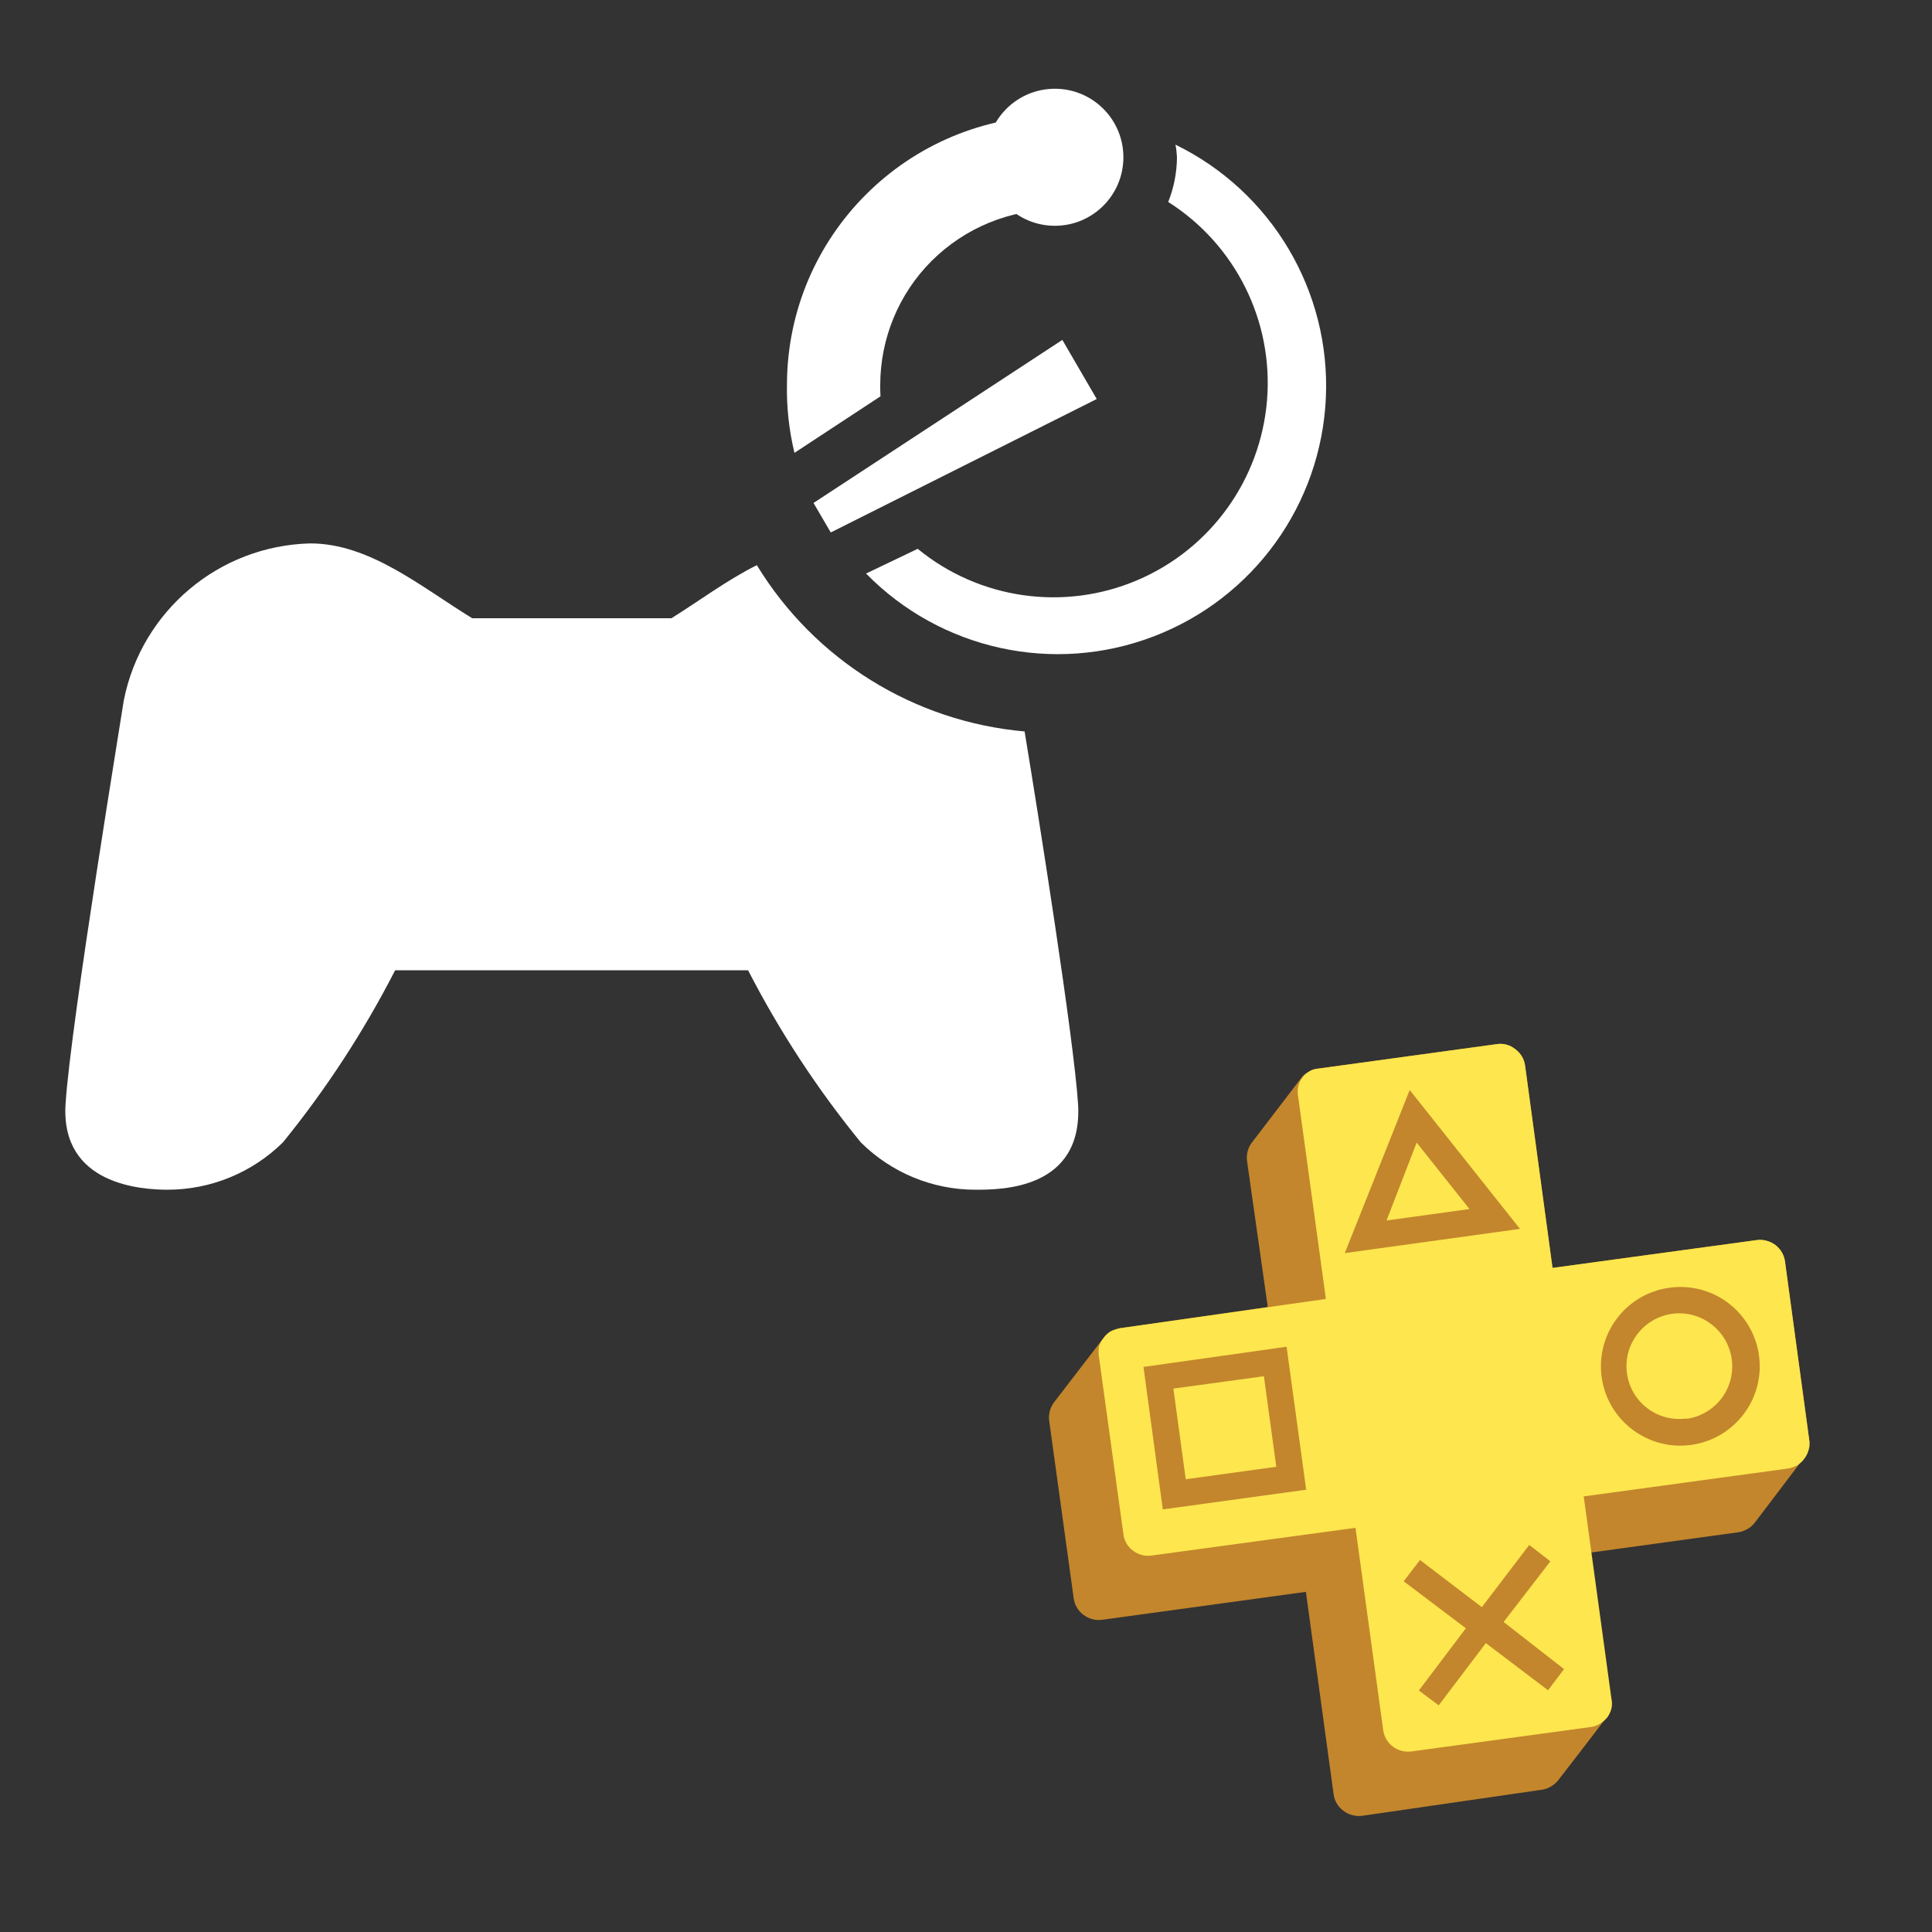 <svg width="15" height="15" viewBox="0 0 15 15" fill="none" xmlns="http://www.w3.org/2000/svg">
<rect x="0" y="0" width="15" height="15" fill="#333333" stroke="none"/>
<path d="M5.876 4.388C5.642 4.505 5.431 4.664 5.213 4.8H3.666C3.263 4.552 2.869 4.219 2.408 4.219C1.7 4.237 1.099 4.743 0.961 5.438C0.961 5.452 0.549 7.941 0.509 8.571C0.469 9.202 1.104 9.237 1.304 9.237C1.638 9.236 1.959 9.104 2.197 8.869C2.533 8.455 2.825 8.007 3.068 7.533H5.808C6.052 8.007 6.345 8.455 6.683 8.869C6.919 9.104 7.239 9.237 7.573 9.237C7.772 9.237 8.41 9.237 8.37 8.571C8.337 8.06 8.061 6.321 7.955 5.679C7.096 5.603 6.325 5.124 5.876 4.388Z" fill="white"/>
<path d="M8.19 1.753C8.484 1.753 8.722 1.515 8.722 1.221C8.722 0.927 8.484 0.689 8.19 0.689C7.896 0.689 7.658 0.927 7.658 1.221C7.658 1.515 7.896 1.753 8.19 1.753Z" fill="white"/>
<path d="M6.316 3.905L6.45 4.134L8.515 3.098L8.248 2.639L6.316 3.905Z" fill="white"/>
<path d="M6.834 2.991C6.834 2.628 6.978 2.28 7.235 2.024C7.492 1.769 7.84 1.625 8.203 1.627V0.898C7.051 0.898 6.116 1.828 6.11 2.979C6.106 3.16 6.126 3.34 6.168 3.516L6.836 3.077C6.834 3.047 6.834 3.016 6.834 2.991ZM9.126 1.123C9.133 1.155 9.136 1.188 9.138 1.221C9.137 1.34 9.114 1.458 9.07 1.568C9.592 1.899 9.888 2.493 9.837 3.109C9.786 3.726 9.398 4.263 8.829 4.505C8.26 4.747 7.603 4.653 7.125 4.261L6.724 4.453C7.305 5.046 8.182 5.238 8.957 4.941C9.732 4.645 10.257 3.917 10.294 3.088C10.331 2.259 9.872 1.487 9.126 1.123Z" fill="white"/>
<path d="M14.046 11.173L13.858 9.794C13.851 9.743 13.825 9.697 13.783 9.666C13.741 9.635 13.689 9.621 13.638 9.628L12.053 9.844L11.84 8.273C11.833 8.222 11.805 8.175 11.763 8.145C11.722 8.112 11.669 8.098 11.617 8.107L10.23 8.297C10.204 8.299 10.179 8.308 10.157 8.323C10.135 8.334 10.115 8.351 10.101 8.372L9.721 8.869C9.689 8.91 9.675 8.962 9.682 9.014L9.843 10.148L8.695 10.312C8.669 10.318 8.644 10.326 8.62 10.338C8.599 10.352 8.58 10.369 8.566 10.39L8.184 10.887C8.153 10.928 8.139 10.98 8.146 11.032L8.336 12.408C8.342 12.459 8.37 12.506 8.411 12.537C8.453 12.569 8.505 12.583 8.557 12.576L10.139 12.359L10.354 13.929C10.36 13.98 10.387 14.027 10.429 14.058C10.47 14.09 10.523 14.104 10.575 14.098L11.953 13.898C12.007 13.894 12.057 13.869 12.093 13.828C12.093 13.828 12.457 13.359 12.473 13.331C12.488 13.311 12.499 13.288 12.506 13.263C12.512 13.238 12.512 13.211 12.506 13.186L12.351 12.054L13.492 11.897C13.544 11.89 13.592 11.863 13.624 11.822L14.003 11.323C14.018 11.303 14.029 11.281 14.036 11.257C14.046 11.23 14.05 11.201 14.046 11.173Z" fill="url(#paint0_linear_1_982)"/>
<path d="M14.046 11.173L13.859 9.794C13.852 9.743 13.825 9.697 13.784 9.666C13.742 9.635 13.69 9.621 13.639 9.628L12.054 9.844L11.841 8.273C11.834 8.222 11.806 8.175 11.764 8.145C11.723 8.112 11.67 8.098 11.618 8.107L10.231 8.297C10.205 8.299 10.18 8.308 10.158 8.323C10.118 8.349 10.089 8.39 10.079 8.437C10.074 8.463 10.074 8.489 10.079 8.515L10.294 10.085L8.696 10.312C8.67 10.318 8.644 10.326 8.621 10.338C8.6 10.352 8.581 10.369 8.567 10.39C8.551 10.409 8.539 10.431 8.532 10.455C8.528 10.481 8.528 10.507 8.532 10.533L8.722 11.911C8.728 11.962 8.755 12.009 8.797 12.04C8.838 12.071 8.89 12.085 8.942 12.077L10.524 11.862L10.739 13.432C10.746 13.483 10.773 13.53 10.815 13.561C10.856 13.592 10.908 13.605 10.96 13.598L12.347 13.409C12.374 13.406 12.4 13.397 12.422 13.383C12.444 13.37 12.463 13.353 12.479 13.334C12.494 13.313 12.505 13.29 12.511 13.266C12.517 13.24 12.517 13.214 12.511 13.188L12.296 11.618L13.88 11.402C13.906 11.398 13.93 11.389 13.953 11.377C13.975 11.363 13.994 11.346 14.009 11.325C14.024 11.305 14.035 11.283 14.042 11.259C14.051 11.231 14.052 11.201 14.046 11.173Z" fill="url(#paint1_linear_1_982)"/>
<path d="M12.954 9.999C12.618 10.049 12.387 10.361 12.436 10.697C12.485 11.032 12.796 11.265 13.131 11.218C13.467 11.171 13.702 10.862 13.657 10.526C13.635 10.362 13.548 10.214 13.416 10.115C13.284 10.016 13.117 9.974 12.954 9.999ZM13.094 11.013C12.871 11.044 12.664 10.889 12.632 10.665C12.6 10.442 12.755 10.235 12.978 10.201C13.201 10.168 13.409 10.322 13.444 10.545C13.461 10.654 13.434 10.765 13.368 10.854C13.302 10.942 13.204 11.001 13.094 11.016V11.013ZM10.945 8.463L10.441 9.729L11.801 9.541L10.945 8.463ZM10.765 9.476L10.999 8.871L11.409 9.387L10.765 9.476ZM8.878 10.613L9.028 11.719L10.141 11.566L9.989 10.456L8.878 10.613ZM9.206 11.485L9.11 10.781L9.813 10.685L9.909 11.388L9.206 11.485Z" fill="#C3862C"/>
<path d="M11.674 12.593L12.143 12.959L12.019 13.123L11.536 12.757L11.17 13.24L11.016 13.125L11.381 12.642L10.898 12.277L11.025 12.112L11.505 12.478L11.873 11.995L12.037 12.122L11.674 12.593Z" fill="#C3862C"/>
<defs>
<linearGradient id="paint0_linear_1_982" x1="122.752" y1="121.092" x2="489.502" y2="487.842" gradientUnits="userSpaceOnUse">
<stop stop-color="#C3862C"/>
<stop offset="1" stop-color="#986D29"/>
</linearGradient>
<linearGradient id="paint1_linear_1_982" x1="89.852" y1="135.797" x2="478.978" y2="431.266" gradientUnits="userSpaceOnUse">
<stop offset="0.03" stop-color="#FDE64E"/>
<stop offset="1" stop-color="#FCC013"/>
</linearGradient>
</defs>
</svg>
